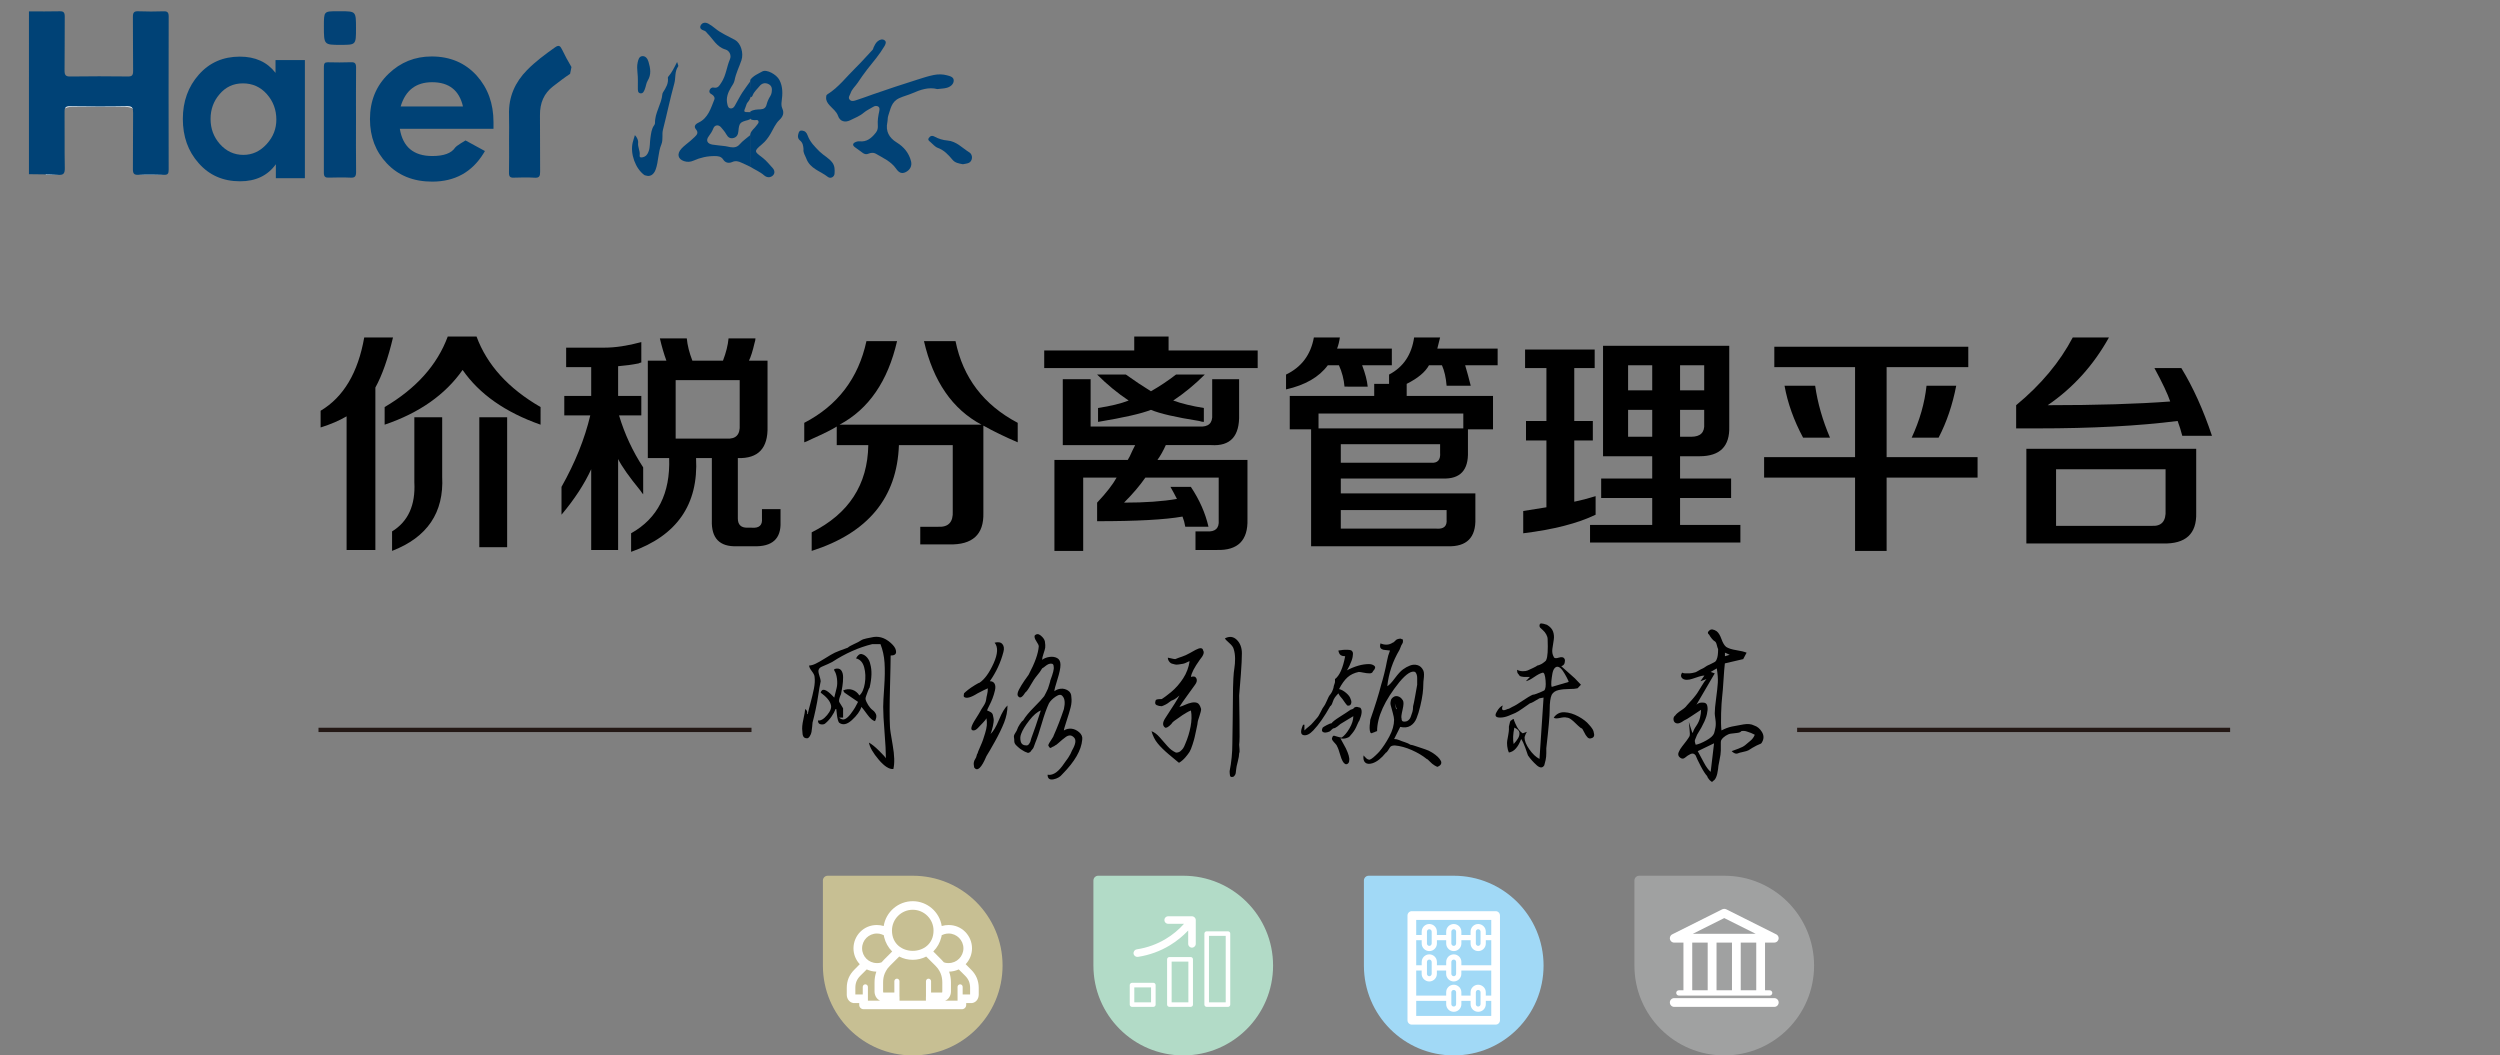 <?xml version="1.0" encoding="utf-8"?>
<!-- Generator: Adobe Illustrator 16.0.0, SVG Export Plug-In . SVG Version: 6.00 Build 0)  -->
<!DOCTYPE svg PUBLIC "-//W3C//DTD SVG 1.1//EN" "http://www.w3.org/Graphics/SVG/1.1/DTD/svg11.dtd">
<svg version="1.1" id="图层_1" xmlns="http://www.w3.org/2000/svg" xmlns:xlink="http://www.w3.org/1999/xlink" x="0px" y="0px"
	 width="631.34px" height="266.527px" viewBox="0 0 631.34 266.527" enable-background="new 0 0 631.34 266.527"
	 xml:space="preserve">
<rect x="0" y="0" width="631.34" height="266.527" fill="#808080" stroke="none"/>
<g>
	<g>
		<path fill="#C7BF93" d="M230.497,221.154h-21.473c-0.671,0-1.213,0.541-1.213,1.209v21.478c0,12.528,10.156,22.688,22.686,22.688
			c12.53,0,22.688-10.156,22.688-22.688C253.186,231.309,243.029,221.154,230.497,221.154z"/>
		<path fill="#FFFFFF" d="M230.502,227.582c-3.655,0-6.771,2.688-7.336,6.271c-0.535-0.17-1.138-0.254-1.739-0.254
			c-1.617,0-3.099,0.637-4.167,1.711c-1.059,1.063-1.725,2.556-1.725,4.182c0,1.543,0.604,2.961,1.59,4.003l-1.406,1.419
			c-0.604,0.607-1.092,1.313-1.407,2.064l0,0c-0.322,0.778-0.473,1.605-0.473,2.48v1.75c0,0.459,0.139,0.938,0.407,1.317
			c0.301,0.415,0.712,0.698,1.263,0.782c0.041,0,0.092,0,0.124,0h1.351v0.469c0,0.604,0.493,1.088,1.09,1.088h0.025h24.796h0.032
			c0.589,0,1.074-0.484,1.074-1.088v-0.469h1.352c0.037,0,0.087,0,0.135,0c0.54-0.084,0.973-0.367,1.264-0.782
			c0.26-0.384,0.411-0.858,0.411-1.317v-1.75c0-0.875-0.167-1.702-0.481-2.48c-0.312-0.752-0.794-1.457-1.405-2.064l-1.412-1.419
			c0.98-1.042,1.602-2.46,1.602-4.003c0-1.626-0.668-3.115-1.735-4.182c-1.061-1.074-2.55-1.711-4.157-1.711
			c-0.614,0-1.194,0.084-1.757,0.254C237.261,230.267,234.139,227.582,230.502,227.582L230.502,227.582z M227.163,252.697
			L227.163,252.697v-0.943v-0.016l-0.019-0.104v-3.834c0-0.359-0.284-0.652-0.632-0.652c-0.354,0-0.655,0.293-0.655,0.652v2.849
			h-2.793c-0.038-0.063-0.05-0.163-0.05-0.247v-2.313c0-0.816,0.136-1.575,0.428-2.273v-0.008c0.181-0.416,0.408-0.813,0.69-1.217
			l0,0l0.012-0.016l0.019-0.006l0.008-0.017l0.008-0.02c0.176-0.229,0.369-0.438,0.575-0.65l2.328-2.321
			c2.129,1.104,4.707,1.104,6.818,0l2.333,2.321c0.203,0.216,0.4,0.423,0.566,0.65l0.019,0.02v0.017l0.016,0.006l0.015,0.016l0,0
			c0.293,0.399,0.521,0.801,0.691,1.217v0.008c0.286,0.698,0.427,1.457,0.427,2.273v2.313c0,0.084-0.013,0.184-0.044,0.247h-2.792
			v-2.849c0-0.359-0.297-0.652-0.652-0.652c-0.352,0-0.636,0.293-0.636,0.652v3.834l-0.014,0.104v0.016v0.943H227.163
			L227.163,252.697z M225.255,234.993L225.255,234.993c0-2.884,2.345-5.245,5.247-5.245c2.884,0,5.249,2.361,5.249,5.245
			C235.751,241.835,225.255,241.835,225.255,234.993L225.255,234.993z M241.819,252.697L241.819,252.697h-3.14
			c0.408-0.139,0.734-0.408,0.981-0.76c0.317-0.438,0.491-0.997,0.491-1.535v-2.313c0-0.947-0.165-1.86-0.468-2.714
			c0.871-0.017,1.69-0.229,2.434-0.565l1.618,1.607c0.434,0.431,0.742,0.896,0.957,1.391c0.198,0.516,0.294,1.063,0.294,1.646v1.685
			h-1.878v-1.911c0-0.354-0.271-0.652-0.642-0.652c-0.352,0-0.649,0.3-0.649,0.652L241.819,252.697L241.819,252.697z
			 M237.805,236.174L237.805,236.174c0.202-0.104,0.411-0.184,0.63-0.253c0.351-0.112,0.734-0.177,1.132-0.177
			c1.021,0,1.958,0.43,2.629,1.097c0.674,0.681,1.102,1.604,1.102,2.647c0,1.02-0.427,1.955-1.102,2.638v-0.007
			c-0.671,0.68-1.606,1.088-2.629,1.088c-0.281,0-0.521-0.006-0.753-0.054c-0.149-0.046-0.306-0.085-0.458-0.138
			c-0.191-0.221-0.387-0.445-0.597-0.651l0,0l-2.073-2.085l0.043-0.039l0,0l0,0c0.972-0.984,1.644-2.195,1.966-3.516l0.016-0.043
			v-0.025v-0.008l0.019-0.031l0.06-0.306v-0.019v-0.021l0.009-0.029L237.805,236.174L237.805,236.174z M219.18,252.697
			L219.18,252.697v-3.469c0-0.354-0.301-0.652-0.658-0.652c-0.354,0-0.646,0.3-0.646,0.652v1.911h-1.869v-1.685
			c0-0.583,0.092-1.135,0.298-1.646l0,0l0,0c0.21-0.49,0.522-0.96,0.959-1.391l1.618-1.607c0.738,0.336,1.558,0.553,2.431,0.565
			c-0.308,0.854-0.458,1.767-0.458,2.715v2.312c0,0.538,0.167,1.098,0.477,1.535c0.244,0.352,0.585,0.621,0.979,0.76H219.18
			L219.18,252.697z M223.186,236.174L223.186,236.174l0.012,0.07v0.029l0.02,0.021v0.019l0.053,0.306l0.01,0.031v0.008l0.009,0.025
			l0.005,0.043c0.333,1.316,0.996,2.527,1.966,3.516l0,0l0.052,0.039l-2.079,2.085c-0.211,0.206-0.414,0.435-0.597,0.651
			c-0.137,0.053-0.306,0.092-0.459,0.138c-0.221,0.048-0.462,0.054-0.745,0.054c-1.02,0-1.956-0.408-2.631-1.088v0.007
			c-0.673-0.683-1.092-1.618-1.092-2.638c0-1.043,0.418-1.971,1.092-2.647c0.675-0.667,1.611-1.097,2.631-1.097
			c0.406,0,0.789,0.063,1.127,0.177C222.783,235.99,222.985,236.068,223.186,236.174L223.186,236.174z"/>
	</g>
	<g>
		<path fill="#A0A1A1" d="M435.438,221.154h-21.477c-0.673,0-1.211,0.541-1.211,1.209v21.478c0,12.528,10.155,22.688,22.688,22.688
			c12.528,0,22.685-10.156,22.685-22.688C458.119,231.309,447.967,221.154,435.438,221.154z"/>
		<path fill="#FFFFFF" d="M423.966,251.418c-0.364,0-0.662-0.305-0.662-0.674c0-0.371,0.298-0.662,0.662-0.662h1.164v-12.037h-2.328
			c-0.614,0-1.104-0.496-1.104-1.107c0-0.465,0.283-0.877,0.699-1.033l12.535-6.277c0.328-0.141,0.695-0.141,0.987,0h0.02
			l12.624,6.326c0.55,0.275,0.771,0.945,0.483,1.48c-0.188,0.391-0.58,0.604-0.982,0.604v0.01h-2.332v12.037h1.177
			c0.367,0,0.659,0.291,0.659,0.662c0,0.369-0.292,0.674-0.659,0.674L423.966,251.418L423.966,251.418z M427.349,238.045
			L427.349,238.045v12.037h3.903v-12.037H427.349L427.349,238.045z M433.488,238.045L433.488,238.045v12.037h3.9v-12.037H433.488
			L433.488,238.045z M439.6,238.045L439.6,238.045v12.037h3.914v-12.037H439.6L439.6,238.045z M443.379,235.822L443.379,235.822
			l-7.946-3.975l-7.948,3.975H443.379L443.379,235.822z M422.802,254.277L422.802,254.277c-0.614,0-1.104-0.498-1.104-1.117
			c0-0.605,0.485-1.104,1.104-1.104h25.266c0.611,0,1.11,0.491,1.11,1.104c0,0.619-0.499,1.117-1.11,1.117H422.802L422.802,254.277z
			"/>
	</g>
	<g>
		<path fill="#B2DBC7" d="M298.811,221.154h-21.478c-0.664,0-1.207,0.541-1.207,1.209v21.478c0,12.528,10.151,22.688,22.685,22.688
			c12.534,0,22.688-10.156,22.688-22.688C321.496,231.309,311.342,221.154,298.811,221.154z"/>
		<path fill="#FFFFFF" d="M285.882,248.195h0.012h5.363c0.329,0,0.58,0.252,0.58,0.57v0.016v4.93c0,0.297-0.25,0.563-0.58,0.563
			h-0.013h-5.362c-0.313,0-0.58-0.27-0.58-0.563v-0.025v-4.916C285.302,248.447,285.571,248.195,285.882,248.195L285.882,248.195z
			 M300.061,234.982L300.061,234.982c-1.357,1.438-2.914,2.701-4.632,3.746c-2.393,1.455-5.128,2.473-8.065,2.92
			c-0.532,0.066-1.006-0.285-1.096-0.799c-0.073-0.545,0.285-1.021,0.801-1.104c2.697-0.409,5.187-1.331,7.375-2.665
			c1.718-1.025,3.25-2.314,4.563-3.787h-4.015c-0.529,0-0.946-0.421-0.946-0.949c0-0.521,0.417-0.948,0.946-0.948h6.02
			c0.525,0,0.962,0.429,0.962,0.948v0.025v5.987c0,0.532-0.438,0.961-0.962,0.961c-0.533,0-0.951-0.429-0.951-0.961V234.982
			L300.061,234.982z M304.731,235.191L304.731,235.191h0.026h5.354c0.322,0,0.572,0.264,0.572,0.563v0.027v17.928
			c0,0.297-0.25,0.563-0.572,0.563h-0.018h-5.364c-0.312,0-0.576-0.27-0.576-0.563v-0.025v-17.93
			C304.155,235.455,304.421,235.191,304.731,235.191L304.731,235.191z M309.537,236.34L309.537,236.34h-4.229v16.787h4.229V236.34
			L309.537,236.34z M295.307,241.691L295.307,241.691c-0.313,0-0.575,0.256-0.575,0.568c0,3.813,0,7.615,0,11.422
			c0,0.015,0,0.015,0,0.025c0,0.297,0.264,0.563,0.575,0.563c1.792,0,3.586,0,5.376,0c0,0,0,0,0.017,0
			c0.313,0,0.565-0.27,0.565-0.563c0-3.814,0-7.62,0-11.436v-0.018c0-0.313-0.253-0.566-0.565-0.566c-1.793,0-3.586,0-5.379,0
			C295.319,241.691,295.319,241.691,295.307,241.691L295.307,241.691z M300.106,242.836L300.106,242.836c0,3.434,0,6.859,0,10.291
			c-1.403,0-2.815,0-4.227,0c0-3.432,0-6.857,0-10.291C297.288,242.836,298.7,242.836,300.106,242.836L300.106,242.836z
			 M290.681,249.35L290.681,249.35h-4.229v3.773h4.229V249.35L290.681,249.35z"/>
	</g>
	<g>
		<path fill="#A1D9F6" d="M367.119,221.154H345.64c-0.665,0-1.205,0.541-1.205,1.209v21.478c0,12.528,10.158,22.688,22.685,22.688
			c12.533,0,22.687-10.156,22.687-22.688C389.806,231.309,379.655,221.154,367.119,221.154z"/>
		<path fill="#FFFFFF" d="M356.535,230.103h0.032h21.138c0.603,0,1.093,0.484,1.093,1.109v0.02v26.413
			c0,0.626-0.49,1.108-1.093,1.108h-0.03h-21.14c-0.602,0-1.094-0.482-1.094-1.108v-0.018v-26.415
			C355.444,230.592,355.938,230.103,356.535,230.103L356.535,230.103z M360.944,233.344L360.944,233.344
			c0.539,0,1.021,0.221,1.362,0.563c0.346,0.345,0.563,0.828,0.563,1.364v0.841h2.343v-0.841c0-0.536,0.218-1.021,0.559-1.364
			c0.349-0.345,0.827-0.563,1.365-0.563c0.519,0,0.994,0.221,1.348,0.563c0.345,0.345,0.564,0.828,0.564,1.364v0.841h2.324v-0.841
			c0-0.536,0.223-1.021,0.564-1.364c0.346-0.345,0.828-0.563,1.359-0.563c0.53,0,1.01,0.221,1.354,0.563
			c0.354,0.345,0.566,0.828,0.566,1.364v0.841h1.377v-3.802h-18.953v3.802h1.385v-0.841c0-0.536,0.222-1.021,0.563-1.364
			C359.938,233.562,360.421,233.344,360.944,233.344L360.944,233.344z M376.596,237.429L376.596,237.429h-1.377v0.835
			c0,0.529-0.216,1.01-0.566,1.354c-0.345,0.354-0.82,0.566-1.354,0.566c-0.531,0-1.018-0.212-1.358-0.566
			c-0.347-0.344-0.565-0.82-0.565-1.354v-0.835h-2.324v0.835c0,0.529-0.224,1.01-0.564,1.354c-0.354,0.354-0.829,0.566-1.348,0.566
			c-0.538,0-1.021-0.212-1.364-0.566c-0.342-0.344-0.56-0.82-0.56-1.354v-0.835h-2.343v0.835c0,0.529-0.218,1.01-0.563,1.354
			c-0.344,0.354-0.823,0.566-1.362,0.566c-0.521,0-1.008-0.212-1.354-0.566c-0.344-0.344-0.563-0.82-0.563-1.354v-0.835h-1.385
			v6.335h1.385v-0.838c0-0.521,0.222-1.014,0.563-1.354c0.347-0.342,0.83-0.563,1.354-0.563c0.539,0,1.021,0.223,1.362,0.563
			c0.346,0.342,0.563,0.831,0.563,1.354v0.838h2.343v-0.838c0-0.521,0.218-1.014,0.56-1.354c0.348-0.342,0.826-0.563,1.364-0.563
			c0.519,0,0.994,0.223,1.348,0.563c0.345,0.342,0.564,0.831,0.564,1.354v0.838h7.55L376.596,237.429L376.596,237.429z
			 M357.643,245.098L357.643,245.098v6.324h7.567v-0.837c0-0.528,0.218-1.018,0.559-1.345c0.349-0.346,0.827-0.564,1.365-0.564
			c0.519,0,0.994,0.223,1.347,0.564c0.346,0.327,0.565,0.813,0.565,1.345v0.837h2.324v-0.837c0-0.528,0.223-1.018,0.564-1.345
			c0.346-0.346,0.828-0.564,1.359-0.564c0.53,0,1.01,0.223,1.354,0.564c0.354,0.327,0.566,0.813,0.566,1.345v0.837h1.377v-6.324
			h-7.55v0.836c0,0.521-0.224,1.008-0.565,1.354c-0.354,0.345-0.828,0.57-1.347,0.57c-0.538,0-1.021-0.229-1.365-0.57
			c-0.341-0.346-0.561-0.831-0.561-1.354v-0.836h-2.341v0.836c0,0.521-0.219,1.008-0.563,1.354c-0.344,0.345-0.824,0.57-1.362,0.57
			c-0.521,0-1.009-0.229-1.354-0.57c-0.346-0.346-0.564-0.831-0.564-1.354v-0.836H357.643L357.643,245.098z M357.643,252.75
			L357.643,252.75v3.814h18.953v-3.814h-1.377v0.854c0,0.521-0.216,1.01-0.566,1.354c-0.345,0.344-0.82,0.559-1.354,0.559
			c-0.531,0-1.018-0.215-1.358-0.559c-0.347-0.344-0.565-0.83-0.565-1.354v-0.854h-2.324v0.854c0,0.521-0.224,1.01-0.564,1.354
			c-0.354,0.344-0.829,0.559-1.348,0.559c-0.538,0-1.021-0.215-1.364-0.559c-0.342-0.344-0.56-0.83-0.56-1.354v-0.854H357.643
			L357.643,252.75z M361.365,234.846L361.365,234.846c-0.103-0.11-0.239-0.183-0.422-0.183c-0.157,0-0.312,0.068-0.413,0.183
			c-0.119,0.104-0.175,0.25-0.175,0.426v1.474v0.021v0.021v1.479c0,0.166,0.056,0.313,0.175,0.418
			c0.104,0.123,0.256,0.187,0.413,0.187c0.185,0,0.319-0.063,0.422-0.187c0.117-0.104,0.188-0.252,0.188-0.418v-1.479v-0.021v-0.021
			v-1.474C361.555,235.096,361.483,234.953,361.365,234.846L361.365,234.846z M367.547,234.846L367.547,234.846
			c-0.104-0.11-0.262-0.183-0.413-0.183c-0.183,0-0.326,0.068-0.438,0.183c-0.108,0.104-0.181,0.25-0.181,0.426v1.474v0.021v0.021
			v1.479c0,0.166,0.068,0.313,0.181,0.418c0.108,0.123,0.256,0.187,0.438,0.187c0.151,0,0.312-0.063,0.413-0.187
			c0.104-0.104,0.175-0.252,0.175-0.418v-1.479v-0.021v-0.021v-1.474C367.722,235.096,367.651,234.953,367.547,234.846
			L367.547,234.846z M361.365,242.496L361.365,242.496c-0.103-0.1-0.239-0.17-0.422-0.17c-0.157,0-0.312,0.07-0.413,0.17
			c-0.119,0.111-0.175,0.271-0.175,0.436v1.479v0.024v0.016v1.486c0,0.151,0.056,0.316,0.175,0.413
			c0.104,0.114,0.256,0.182,0.413,0.182c0.185,0,0.319-0.063,0.422-0.182c0.117-0.097,0.188-0.262,0.188-0.413v-1.486v-0.016v-0.024
			v-1.479C361.555,242.764,361.483,242.607,361.365,242.496L361.365,242.496z M367.547,250.166L367.547,250.166
			c-0.104-0.105-0.262-0.17-0.413-0.17c-0.183,0-0.326,0.063-0.438,0.17c-0.108,0.117-0.181,0.258-0.181,0.423v1.487v0.016v0.024
			v1.485c0,0.162,0.068,0.306,0.181,0.422c0.108,0.116,0.256,0.162,0.438,0.162c0.151,0,0.312-0.046,0.413-0.162
			c0.104-0.116,0.175-0.26,0.175-0.422v-1.485v-0.024v-0.016v-1.487C367.722,250.424,367.651,250.283,367.547,250.166
			L367.547,250.166z M373.714,234.846L373.714,234.846c-0.106-0.11-0.259-0.183-0.416-0.183c-0.17,0-0.316,0.068-0.42,0.183
			c-0.111,0.104-0.176,0.25-0.176,0.426v1.474v0.021v0.021v1.479c0,0.166,0.063,0.313,0.176,0.418
			c0.104,0.123,0.25,0.187,0.42,0.187c0.157,0,0.31-0.063,0.416-0.187c0.114-0.104,0.181-0.252,0.181-0.418v-1.479v-0.021v-0.021
			v-1.474C373.895,235.096,373.828,234.953,373.714,234.846L373.714,234.846z M367.547,242.496L367.547,242.496
			c-0.104-0.1-0.262-0.17-0.413-0.17c-0.183,0-0.326,0.07-0.438,0.17c-0.108,0.111-0.181,0.271-0.181,0.436v1.479v0.024v0.016v1.486
			c0,0.151,0.068,0.316,0.181,0.413c0.108,0.114,0.256,0.182,0.438,0.182c0.151,0,0.312-0.063,0.413-0.182
			c0.104-0.097,0.175-0.262,0.175-0.413v-1.486v-0.016v-0.024v-1.479C367.722,242.764,367.651,242.607,367.547,242.496
			L367.547,242.496z M373.714,250.166L373.714,250.166c-0.106-0.105-0.259-0.17-0.416-0.17c-0.17,0-0.316,0.063-0.42,0.17
			c-0.111,0.117-0.176,0.258-0.176,0.423v1.487v0.016v0.024v1.485c0,0.162,0.063,0.306,0.176,0.422
			c0.104,0.116,0.25,0.162,0.42,0.162c0.157,0,0.31-0.046,0.416-0.162c0.114-0.116,0.181-0.26,0.181-0.422v-1.485v-0.024v-0.016
			v-1.487C373.895,250.424,373.828,250.283,373.714,250.166L373.714,250.166z"/>
	</g>
</g>
<line fill="none" stroke="#231815" stroke-width="1.091" stroke-miterlimit="10" x1="80.431" y1="184.325" x2="189.78" y2="184.325"/>
<line fill="none" stroke="#231815" stroke-width="1.091" stroke-miterlimit="10" x1="453.837" y1="184.325" x2="563.187" y2="184.325"/>
<g>
	<path d="M62.812,147.133"/>
	<path d="M131.858,146.883"/>
	<path d="M189.78,146.883"/>
</g>
<g>
	<path d="M204.332,168.065c0.456,0,1-0.148,1.63-0.45c0.627-0.299,1.373-0.721,2.229-1.262c0.858-0.54,1.399-0.87,1.63-0.991
		c0.571-0.36,1.345-0.721,2.316-1.081c0.97-0.36,1.63-0.6,1.973-0.721c0.229-0.239,0.742-0.541,1.544-0.901
		c0.801-0.36,1.373-0.659,1.718-0.901c0.343-0.236,0.828-0.419,1.458-0.538c0.627-0.117,1.228-0.238,1.802-0.359
		c1.716-0.239,3.314,0.422,4.804,1.979c0.571,0.604,0.857,1.202,0.857,1.805s-0.458,0.898-1.373,0.898
		c0,1.323-0.061,4.086-0.171,8.29c-0.115,4.207-0.115,7.451,0,9.731c0,0.479,0.228,2.014,0.687,4.596
		c0.456,2.586,0.517,4.596,0.171,6.038c-1.027,0.118-2.26-0.662-3.688-2.343c-1.434-1.685-2.26-3.123-2.488-4.325
		c0.688,0.36,1.544,1.053,2.574,2.072c1.029,1.021,1.601,1.649,1.716,1.893c0-1.561-0.115-3.754-0.343-6.578
		c-0.23-2.819-0.343-4.956-0.343-6.396c0-0.839,0.086-2.492,0.257-4.956c0.172-2.461,0.197-4.533,0.086-6.218
		c-0.115-1.684-0.458-3.244-1.029-4.688c-0.229,0-0.601,0-1.115,0c-0.514,0-0.831,0-0.942,0c-3.433,0.842-6.809,2.343-10.123,4.506
		c-0.23,0.121-0.603,0.301-1.115,0.54c-0.515,0.242-1.002,0.451-1.458,0.631c-0.458,0.184-0.745,0.451-0.858,0.813
		c-0.113,0.242-0.059,0.721,0.173,1.438c0.229,0.724,0.344,1.202,0.344,1.442c-0.23,1.081-0.431,2.225-0.602,3.424
		c-0.172,1.202-0.4,2.464-0.687,3.784c-0.287,1.324-0.544,2.405-0.772,3.244c0,0.121-0.027,0.451-0.086,0.991
		c-0.059,0.541-0.114,0.988-0.171,1.352c-0.059,0.36-0.201,0.722-0.429,1.082c-0.23,0.36-0.458,0.54-0.688,0.54
		c-0.458,0-0.771-0.149-0.942-0.45c-0.171-0.299-0.257-0.749-0.257-1.352c-0.115-0.724-0.029-1.712,0.257-2.977
		c0.284-1.262,0.429-2.132,0.429-2.61c0.456,0.239,0.627,0.659,0.515,1.262h0.172c0.112-0.603,0.344-1.532,0.688-2.794
		c0.344-1.262,0.627-2.461,0.858-3.604c0.228-1.141,0.282-2.132,0.171-2.974c0-0.36-0.23-0.839-0.688-1.441
		C204.56,168.908,204.332,168.426,204.332,168.065z M203.818,180.861v0.721V180.861z M216.171,166.263
		c0.456-0.842,0.944-1.199,1.458-1.081c0.515,0.119,0.97,0.422,1.373,0.897c0.397,0.482,0.657,1.022,0.771,1.622
		c0.456,1.563,0.399,3.546-0.171,5.947c-0.115,0.121-0.257,0.423-0.429,0.899c-0.171,0.48-0.316,0.872-0.429,1.174
		c-0.115,0.301-0.174,0.568-0.174,0.811c0.113,0.481,0.345,0.991,0.688,1.532c0.343,0.54,0.713,0.963,1.115,1.262
		c0.397,0.301,0.686,0.661,0.856,1.081c0.171,0.422,0.085,0.991-0.257,1.712c-0.574-0.118-1.229-0.688-1.973-1.712
		c-0.745-1.02-1.23-1.65-1.458-1.893c-0.343,1.081-1.146,2.19-2.402,3.334c-1.26,1.144-2.346,1.352-3.26,0.631
		c-0.23-0.36-0.402-0.991-0.515-1.896c-0.116-0.897-0.174-1.409-0.174-1.528h-0.171c-0.229,0.603-0.572,1.23-1.027,1.893
		c-0.458,0.661-0.975,1.233-1.544,1.712c-0.23,0.242-0.603,0.332-1.115,0.271c-0.517-0.063-0.772-0.392-0.772-0.991
		c0.688,0.121,1.458-0.33,2.316-1.354c0.855-1.019,1.171-1.892,0.941-2.609c-0.229-0.961-1.088-1.982-2.572-3.064
		c0.343-1.199,1.373-0.897,3.088,0.901l0.343,0.357c0.229-0.96,0.429-1.771,0.601-2.433c0.173-0.659,0.198-1.442,0.088-2.343
		c-0.116-0.901-0.345-1.592-0.688-2.073v-0.36c0.799-0.236,1.373-0.146,1.716,0.271c0.343,0.423,0.517,1.021,0.517,1.803
		s-0.061,1.531-0.173,2.252c-0.114,0.725-0.229,1.383-0.343,1.982c-0.343,0.722-0.515,1.322-0.515,1.803
		c0,0.121,0.142,0.392,0.429,0.812c0.284,0.425,0.485,0.754,0.603,0.99v2.344h-1.029c0.571,0.48,1.085,0.604,1.544,0.359
		c0.456-0.239,0.914-0.658,1.373-1.261c0.456-0.603,0.829-1.143,1.115-1.622c0.284-0.479,0.542-0.961,0.771-1.442l-3.431-2.343
		l-0.343-0.54c0.799-0.359,1.569-0.42,2.314-0.181c0.742,0.242,1.343,0.721,1.801,1.438c0.688-0.6,1.144-1.62,1.373-3.063
		c0.229-1.441,0.172-2.793-0.171-4.057C217.886,167.255,217.2,166.506,216.171,166.263z"/>
	<path d="M251.171,162.299c0.915-0.236,1.571-0.115,1.973,0.36c0.399,0.481,0.485,1.146,0.257,1.982
		c-0.686,2.645-1.831,5.105-3.431,7.39c0.571,0,0.97,0.211,1.201,0.63c0.228,0.423,0.258,0.991,0.086,1.713
		c-0.171,0.724-0.373,1.382-0.603,1.982c-0.229,0.603-0.515,1.23-0.856,1.892c-0.343,0.662-0.517,1.054-0.517,1.172
		c0.345,0.121,0.657,0.271,0.944,0.45c0.284,0.181,0.456,0.423,0.516,0.721c0.057,0.305,0.112,0.572,0.172,0.813
		c0.057,0.242,0.057,0.571,0,0.991c-0.061,0.422-0.115,0.752-0.172,0.988c-0.06,0.242-0.146,0.571-0.258,0.991
		c-0.113,0.422-0.229,0.752-0.343,0.991c0.688-0.6,1.399-1.803,2.146-3.604c0.741-1.803,1.458-3.003,2.145-3.604
		c0,1.441-0.287,2.884-0.857,4.325c-0.573,1.439-1.347,3.036-2.315,4.773c-0.973,1.743-1.689,2.977-2.146,3.694
		c-1.26,3.002-2.29,3.965-3.088,2.884c0-0.121-0.027-0.302-0.086-0.541c-0.059-0.241-0.059-0.513,0-0.811
		c0.059-0.302,0.172-0.572,0.343-0.813c0.174-0.24,0.284-0.51,0.345-0.811c0.056-0.299,0.142-0.51,0.257-0.631
		c0-0.118,0.198-0.631,0.601-1.532c0.399-0.901,0.657-1.532,0.772-1.895c0.112-0.358,0.284-0.898,0.515-1.62
		c0.229-0.724,0.37-1.382,0.43-1.982c0.057-0.6,0.026-1.199-0.087-1.802c-0.113,0.242-0.4,0.603-0.856,1.081
		c-0.458,0.479-0.888,0.933-1.287,1.352c-0.402,0.423-0.772,0.631-1.115,0.631c-0.802,0-0.746-0.777,0.171-2.343
		c0.914-1.44,1.431-2.281,1.544-2.521c0.112-0.239,0.37-0.658,0.772-1.264c0.398-0.601,0.627-1.141,0.686-1.622
		c0.059-0.479,0.144-0.93,0.258-1.352c0.112-0.42,0.173-0.93,0.173-1.532c-0.574,0.242-1.434,0.662-2.574,1.262
		c-1.716,1.081-2.86,1.386-3.433,0.901c-0.114-0.119-0.114-0.42,0-0.901c0.229-0.236,0.57-0.541,1.029-0.898
		c0.456-0.36,1.029-0.749,1.716-1.171c0.688-0.42,1.085-0.631,1.201-0.631c1.257-0.843,2.43-2.465,3.519-4.866
		C252,165.123,252.086,163.38,251.171,162.299z M264.554,195.639c0.571,0.115,1.171,0,1.801-0.36c0.627-0.36,1.257-0.963,1.89-1.802
		c0.627-0.846,1.142-1.563,1.543-2.163c0.397-0.603,0.714-1.199,0.943-1.802c0.913-1.563,1.085-2.645,0.515-3.244
		c-0.343-0.36-0.688-0.541-1.028-0.541s-0.688,0.121-1.028,0.357c-0.344,0.242-0.66,0.481-0.941,0.724
		c-0.287,0.239-0.631,0.541-1.03,0.898c-0.402,0.36-0.659,0.541-0.772,0.541c-0.113,0.121-0.257,0.211-0.429,0.271
		c-0.172,0.062-0.343,0.148-0.515,0.27s-0.316,0.121-0.431,0c-0.113-0.118-0.229-0.298-0.343-0.54c0-0.118,0.086-0.33,0.257-0.631
		c0.173-0.299,0.399-0.659,0.688-1.081c0.284-0.42,0.429-0.688,0.429-0.812c0.915-2.042,1.772-4.267,2.574-6.668
		c0.343-1.563,0.229-2.645-0.343-3.244c-0.345-0.479-0.917-0.45-1.716,0.09c-0.803,0.541-1.373,1.112-1.717,1.712
		c-0.572,1.203-1.174,2.884-1.802,5.047c-0.63,2.162-1.174,3.784-1.63,4.866c-0.23,0.603-0.373,0.991-0.429,1.171
		c-0.061,0.181-0.172,0.36-0.345,0.541c-0.171,0.18-0.285,0.332-0.343,0.45c-0.059,0.121-0.201,0.242-0.429,0.358
		c-0.23,0.12-0.402,0.12-0.515,0c-0.458-0.116-1.03-0.42-1.718-0.899c-0.458-0.36-0.831-0.689-1.113-0.991
		c-0.287-0.298-0.431-0.63-0.431-0.991c0-0.357-0.027-0.688-0.085-0.989c-0.059-0.3,0.058-0.657,0.345-1.08
		c0.282-0.422,0.455-0.749,0.515-0.991c0.056-0.239,0.257-0.631,0.6-1.171c0.345-0.541,0.627-0.87,0.858-0.991
		c0.571-0.961,1.485-2.073,2.745-3.335c1.257-1.261,2.115-2.19,2.574-2.793c0.111-0.239,0.282-0.568,0.515-0.991
		c0.228-0.42,0.37-0.721,0.429-0.901c0.058-0.18,0.171-0.539,0.343-1.079c0.174-0.541,0.259-0.869,0.259-0.99
		c0.687-1.805,0.971-2.942,0.856-3.424c0-0.479-0.145-0.749-0.429-0.813c-0.287-0.059-0.574-0.028-0.858,0.09
		c-0.287,0.121-0.572,0.302-0.856,0.541c-0.287,0.242-0.544,0.423-0.772,0.541c-0.343,0.604-0.771,1.202-1.287,1.802
		c-0.515,0.604-1.059,1.414-1.63,2.437c-0.573,1.021-1.027,1.651-1.373,1.892c-0.801,1.324-1.431,1.563-1.887,0.724
		c-0.115-0.36,0-0.87,0.343-1.531c0.343-0.659,0.799-1.411,1.373-2.253c0.571-0.839,0.914-1.32,1.029-1.441
		c1.601-3.002,2.458-5.407,2.574-7.209c0-0.238-0.201-0.659-0.603-1.262c-0.4-0.602-0.544-1.081-0.429-1.441
		c0.456-0.479,0.97-0.479,1.544,0c0.571,0.481,0.914,0.963,1.029,1.441c0.111,0.721,0.142,1.262,0.086,1.622
		c-0.061,0.357-0.201,0.873-0.431,1.531c-0.229,0.659-0.343,1.172-0.343,1.529c0.456-0.357,1.058-0.6,1.801-0.721
		c0.743-0.118,1.399-0.028,1.975,0.271c0.57,0.302,0.856,0.871,0.856,1.713s-0.257,2.069-0.771,3.691
		c-0.517,1.622-0.772,2.613-0.772,2.977c0.456-0.36,1-0.568,1.63-0.632c0.628-0.061,1.229,0.092,1.802,0.449
		c0.57,0.36,0.856,0.9,0.856,1.622c0.113,0.842,0.057,1.712-0.171,2.612c-0.229,0.9-0.573,2.045-1.029,3.425
		c-0.458,1.383-0.687,2.193-0.687,2.435c0.57-0.359,1.201-0.512,1.887-0.449c0.688,0.062,1.344,0.357,1.974,0.898
		c0.627,0.54,0.887,1.171,0.771,1.895c-0.229,2.645-1.887,5.522-4.976,8.648c-0.574,0.724-1.348,1.173-2.316,1.354
		C265.039,196.991,264.554,196.599,264.554,195.639z M262.838,179.42c-0.917,0.36-1.887,1.202-2.917,2.523
		c-1.03,1.323-1.716,2.464-2.061,3.424c-0.229,0.604-0.257,1.233-0.085,1.893c0.173,0.661,0.657,0.991,1.458,0.991
		c0.113,0,0.229-0.025,0.345-0.091c0.111-0.059,0.228-0.18,0.343-0.36c0.112-0.18,0.198-0.326,0.257-0.447
		c0.056-0.118,0.142-0.42,0.257-0.901C261.122,184.646,261.921,182.302,262.838,179.42z"/>
	<path d="M294.922,166.083c0.11,0,0.397,0.063,0.855,0.184c0.456,0.119,0.799,0.181,1.028,0.181c0.571-0.24,1.144-0.451,1.717-0.631
		c0.57-0.184,1.229-0.479,1.973-0.901c0.743-0.42,1.229-0.688,1.459-0.812c1.144-0.603,1.771-0.54,1.889,0.181
		c0.345,0.481,0.058,1.262-0.856,2.343c-1.373,1.924-2.118,3.365-2.229,4.325c0.688-0.239,1.143-0.118,1.372,0.36
		s0.111,1.021-0.345,1.622c-0.343,0.479-0.974,1.352-1.887,2.61c-0.917,1.265-1.604,2.253-2.061,2.977
		c0.456-0.118,0.942-0.298,1.459-0.54c0.516-0.24,1.056-0.42,1.63-0.541c0.568-0.118,1.057-0.09,1.458,0.09
		c0.397,0.181,0.713,0.693,0.941,1.532c0,0.357-0.146,0.963-0.429,1.802c-0.287,0.842-0.43,1.324-0.43,1.442
		c0,0.239-0.114,0.871-0.344,1.892s-0.372,1.685-0.431,1.982c-0.06,0.302-0.229,0.898-0.516,1.803
		c-0.287,0.898-0.544,1.532-0.771,1.893c-0.229,0.36-0.572,0.813-1.028,1.354c-0.458,0.54-0.975,0.988-1.544,1.352h-0.171
		c-0.46-0.357-1.287-1.054-2.488-2.072c-1.201-1.02-2.146-1.949-2.831-2.794c-0.688-0.839-1.2-1.858-1.544-3.063
		c0.688,0.242,1.373,0.752,2.06,1.531c0.688,0.78,1.344,1.529,1.976,2.253c0.627,0.721,1.343,1.262,2.146,1.622
		c0.455,0,0.827-0.118,1.114-0.36c0.284-0.239,0.516-0.479,0.688-0.721c0.171-0.239,0.369-0.659,0.602-1.265
		c0.569-1.317,1-2.729,1.287-4.232c0.282-1.501,0.313-2.854,0.086-4.058c-0.345,0.121-0.718,0.304-1.115,0.541
		c-0.401,0.242-0.744,0.45-1.028,0.631c-0.287,0.183-0.63,0.425-1.027,0.724c-0.402,0.301-0.745,0.54-1.029,0.721
		c-0.286,0.18-0.545,0.45-0.771,0.813c-0.688,0.721-1.199,1.021-1.544,0.898c-0.688-0.479-0.688-1.262,0-2.343
		c2.061-3.123,3.262-5.046,3.604-5.768c-0.114,0.118-0.372,0.333-0.771,0.631c-0.4,0.302-0.716,0.479-0.942,0.541
		c-0.229,0.062-0.486,0.211-0.771,0.447c-0.287,0.242-0.602,0.451-0.943,0.634c-0.344,0.181-0.687,0.333-1.028,0.448
		c-0.458,0-0.888-0.091-1.285-0.271c-0.402-0.181-0.488-0.569-0.259-1.172c0-0.118,0.11-0.208,0.345-0.271
		c0.228-0.059,0.627-0.09,1.199-0.09c0.57-0.357,1.373-0.96,2.4-1.802c1.144-0.961,2.146-2.103,3.004-3.425
		c0.856-1.32,1.398-2.765,1.631-4.325c-0.114,0-0.346,0.09-0.688,0.271c-0.344,0.184-0.659,0.305-0.942,0.36
		c-0.286,0.063-0.659,0.121-1.114,0.181c-0.459,0.063-0.771,0.063-0.943,0c-0.171-0.06-0.4-0.115-0.687-0.181
		c-0.287-0.059-0.546-0.239-0.771-0.541C295.032,166.776,294.922,166.444,294.922,166.083z M309.331,161.217
		c1.145-0.6,2.146-0.479,3.005,0.36c0.855,0.842,1.285,1.982,1.285,3.424c0,1.202-0.086,2.977-0.258,5.316s-0.314,4.117-0.43,5.313
		c0,0.604,0.026,2.679,0.086,6.221c0.057,3.546,0.026,5.615-0.086,6.218c0,0.242,0.026,0.603,0.086,1.081
		c0.057,0.479,0.026,0.843-0.086,1.082c0,0.479-0.114,1.171-0.344,2.07c-0.229,0.9-0.345,1.41-0.345,1.531
		c0,0.118-0.027,0.329-0.086,0.631c-0.06,0.301-0.086,0.54-0.086,0.724c0,0.18-0.085,0.389-0.257,0.631
		c-0.172,0.239-0.314,0.358-0.43,0.358c-0.459,0.117-0.716,0-0.771-0.358c-0.06-0.36-0.086-0.722-0.086-1.082
		c0.456-2.283,0.688-4.623,0.688-7.028c0-0.357,0.024-2.312,0.086-5.854c0.057-3.542,0.086-6.276,0.086-8.2
		c0-0.479,0.026-1.261,0.086-2.343c0.057-1.081,0.143-1.951,0.258-2.613c0.111-0.658,0.172-1.441,0.172-2.343
		c0-0.9-0.113-1.712-0.345-2.436c-0.114-0.479-0.486-0.989-1.114-1.529C309.819,161.848,309.447,161.46,309.331,161.217z"/>
	<path d="M337.986,164.281c0.111,0,0.343-0.028,0.688-0.09c0.343-0.063,0.627-0.091,0.855-0.091s0.484,0,0.771,0
		c0.284,0,0.541,0.028,0.771,0.091c0.229,0.062,0.398,0.211,0.517,0.45c0.11,0.239,0.11,0.66,0,1.262
		c-0.115,0.603-0.373,1.323-0.771,2.162c-0.402,0.843-0.659,1.262-0.771,1.262c2.061-1.081,3.944-1.622,5.66-1.622
		c0.571,0,1.029,0.152,1.373,0.451c0.345,0.301,0.229,0.752-0.344,1.352c-0.115,0.36-0.401,0.541-0.855,0.541
		c-0.459,0-0.976-0.06-1.544-0.181c-0.574-0.118-0.976-0.181-1.201-0.181c-1.146,0.242-2.089,0.69-2.831,1.353
		c-0.745,0.661-1.458,1.652-2.146,2.977c0.57,0.119,1.171,0.447,1.804,0.988c0.627,0.54,0.999,1.056,1.113,1.531
		c0.229,0.481,0.257,0.901,0.085,1.262c-0.171,0.36-0.485,0.481-0.941,0.36c-0.229-0.239-0.63-0.78-1.201-1.622
		c-0.458-0.479-0.802-0.96-1.028-1.438c-0.343,0.357-0.63,0.689-0.855,0.988c-0.229,0.304-0.432,0.724-0.603,1.265
		c-0.172,0.54-0.373,0.873-0.602,0.988c-1.487,2.646-2.917,4.688-4.289,6.127c-0.917,0.966-1.745,1.354-2.487,1.175
		c-0.745-0.184-0.771-1.054-0.086-2.613h0.344v1.438c0.345-0.357,0.714-0.688,1.115-0.988c0.398-0.301,0.771-0.659,1.114-1.081
		c0.344-0.42,0.656-0.78,0.941-1.081c0.284-0.299,0.603-0.813,0.943-1.532c0.344-0.721,0.602-1.172,0.771-1.352
		c0.171-0.184,0.429-0.659,0.771-1.441c0.344-0.78,0.542-1.2,0.603-1.262c0.057-0.063,0.172-0.209,0.344-0.451
		c0.171-0.239,0.284-0.419,0.343-0.54c0.058-0.118,0.144-0.33,0.259-0.631c0.111-0.299,0.171-0.51,0.171-0.631
		c0-0.118,0.059-0.329,0.172-0.634c0.112-0.299,0.174-0.51,0.174-0.631c0-0.115,0-0.357,0-0.721c1.143-0.839,2-2.763,2.571-5.768
		c-0.458,0-0.831-0.093-1.113-0.271C338.299,165.272,338.098,164.883,337.986,164.281z M341.76,180.861l-3.26,1.979
		c-0.115,0.121-0.372,0.333-0.771,0.634c-0.401,0.302-0.716,0.448-0.943,0.448c-0.113,0-0.286,0.121-0.516,0.36
		c-0.229,0.242-0.401,0.391-0.515,0.45c-0.115,0.062-0.287,0.121-0.517,0.181c-0.229,0.063-0.4,0.09-0.516,0.09
		c-0.343,0-0.603-0.09-0.771-0.271c-0.171-0.181-0.146-0.51,0.086-0.991c0.113-0.118,0.456-0.329,1.029-0.631
		c0.57-0.299,0.971-0.45,1.2-0.45c0.229-0.359,0.914-0.898,2.06-1.622c1.145-0.721,2.062-1.32,2.746-1.803
		c0.455-0.118,0.713-0.239,0.771-0.36c0.058-0.117,0.172-0.208,0.343-0.271c0.172-0.062,0.313-0.09,0.431-0.09
		c0.111,0,0.257,0.028,0.431,0.09c0.172,0.063,0.313,0.091,0.429,0.091c0.571,0.48,0.516,1.563-0.172,3.244
		c-0.115,0.121-0.286,0.45-0.517,0.991c-0.229,0.54-0.43,0.963-0.602,1.261c-0.171,0.302-0.4,0.631-0.688,0.991
		c-0.286,0.358-0.516,0.631-0.688,0.812s-0.487,0.332-0.942,0.45c-0.459,0.121-0.917,0.121-1.373,0l1.373,2.521
		c0.688,1.44,0.972,2.463,0.856,3.063c0,0.36-0.114,0.631-0.343,0.813c-0.229,0.181-0.459,0.207-0.688,0.091
		c-0.458-0.242-0.855-0.963-1.201-2.163c-0.343-1.199-0.63-1.982-0.855-2.344c0-0.117-0.146-0.328-0.431-0.633
		c-0.285-0.298-0.516-0.565-0.688-0.811c-0.172-0.239-0.2-0.479-0.086-0.721c0.112-0.36,0.284-0.513,0.516-0.451
		c0.229,0.063,0.541,0.149,0.942,0.271c0.397,0.121,0.713,0.184,0.944,0.184c0.686-0.479,1.343-1.265,1.973-2.346
		S341.76,181.824,341.76,180.861z M348.621,162.479c1.144,0.479,2.173,0.422,3.09-0.184c0.111,0,0.282-0.115,0.515-0.357
		c0.229-0.239,0.399-0.392,0.516-0.45c0.113-0.062,0.313-0.119,0.603-0.181c0.284-0.063,0.483-0.028,0.602,0.09
		c0.229,0,0.344,0.091,0.344,0.271c0,0.184,0,0.332,0,0.45c0,0.121-0.06,0.271-0.172,0.451c-0.113,0.18-0.199,0.332-0.258,0.45
		c-0.06,0.121-0.115,0.271-0.171,0.449c-0.061,0.182-0.146,0.393-0.259,0.632c-1.716,2.884-2.744,5.945-3.088,9.188
		c0.455-0.238,1.085-0.897,1.888-1.979c0.799-1.081,1.484-1.83,2.06-2.253c0.57-0.421,1.173-0.749,1.803-0.991
		c0.628-0.239,1.258-0.271,1.889-0.09c0.627,0.181,1.114,0.631,1.458,1.352c0.112,0.242,0.172,0.572,0.172,0.991
		c0,0.423-0.029,0.843-0.086,1.262c-0.06,0.423-0.086,0.813-0.086,1.172c0,0.724-0.06,1.531-0.172,2.436
		c-0.115,0.898-0.315,1.954-0.603,3.151c-0.285,1.202-0.601,2.228-0.942,3.063c-0.343,0.842-0.856,1.473-1.544,1.893
		c-0.688,0.422-1.544,0.515-2.572,0.271l-1.544,3.063c0.454,0,0.884,0.093,1.285,0.271c0.397,0.18,0.886,0.358,1.459,0.54
		c0.569,0.181,1.028,0.392,1.372,0.631c0.229,0,0.771,0.152,1.631,0.451c0.855,0.301,1.57,0.54,2.145,0.721
		c0.571,0.18,1.145,0.45,1.718,0.813c1.144,0.721,1.888,1.439,2.229,2.16c0.229,0.603-0.06,1.081-0.856,1.441
		c-0.114,0-0.372-0.121-0.771-0.36c-0.402-0.239-0.803-0.568-1.201-0.988c-0.401-0.426-0.659-0.634-0.771-0.634
		c-1.028-0.839-2.29-1.591-3.774-2.253c-1.487-0.655-2.916-1.05-4.289-1.171c-0.229,0-0.458,0.03-0.687,0.09
		c-0.23,0.063-0.401,0.184-0.518,0.36c-0.113,0.181-0.286,0.45-0.515,0.813c-0.23,0.357-0.401,0.538-0.516,0.538
		c-1.146,1.441-2.289,2.345-3.433,2.702c-0.803,0.239-1.4,0.184-1.803-0.18c-0.401-0.36-0.544-0.963-0.429-1.803
		c0.11,0.121,0.313,0.333,0.601,0.631c0.283,0.299,0.603,0.451,0.943,0.451c0.455-0.121,1.257-0.78,2.399-1.982
		c0.915-1.082,1.771-2.371,2.574-3.875c0.799-1.501,1.2-2.912,1.2-4.232c0-0.36-0.114-0.96-0.344-1.805
		c-0.229-0.84-0.401-1.471-0.517-1.893c-0.113-0.42-0.06-0.93,0.172-1.532c0.456-0.6,0.973-0.839,1.545-0.721
		c0.57,0.121,1.028,0.479,1.372,1.081c0.229,0.357,0.198,1.144-0.086,2.343c-0.286,1.203-0.373,1.924-0.258,2.163
		c0,0.479,0.145,0.752,0.429,0.811c0.284,0.063,0.603,0.031,0.944-0.09c0.455-0.239,0.771-0.6,0.942-1.081
		c0.172-0.479,0.313-0.898,0.43-1.262c0.111-0.36,0.172-0.839,0.172-1.441c0.111-0.357,0.283-1.197,0.517-2.521
		c0.229-1.32,0.397-2.281,0.515-2.884c0-0.479,0-1.053,0-1.712s-0.172-1.174-0.515-1.532c-0.917-0.36-2.229,0.479-3.946,2.521
		c-3.773,4.688-5.662,8.831-5.662,12.438c-0.114,0-0.285,0.062-0.515,0.18c-0.229,0.121-0.401,0.181-0.517,0.181
		c-0.344,0.242-0.573,0.214-0.688-0.09c-0.115-0.299-0.171-0.658-0.171-1.082c0-0.419,0.024-0.811,0.086-1.171
		c0.057-0.357,0.085-0.659,0.085-0.898c1.258-3.604,2.172-6.55,2.745-8.831c0.229-0.724,0.483-1.65,0.771-2.793
		c0.283-1.144,0.515-2.191,0.688-3.154c0.172-0.96,0.429-1.861,0.771-2.703c-0.916-0.118-1.432-0.181-1.545-0.181
		c-0.114,0-0.285-0.062-0.515-0.183c-0.229-0.115-0.372-0.299-0.431-0.541C348.479,163.14,348.508,162.84,348.621,162.479z
		 M352.226,177.617l0.345,1.442h0.171L352.226,177.617z"/>
	<path d="M383.11,169.147c0.456,0.242,0.942,0.357,1.458,0.357c0.515,0,0.914-0.06,1.2-0.181c0.284-0.118,0.743-0.329,1.373-0.631
		c0.627-0.298,1-0.51,1.115-0.631c0.11,0,0.313-0.062,0.602-0.183c0.282-0.115,0.515-0.236,0.688-0.357
		c0.172-0.118,0.368-0.271,0.601-0.451c0.229-0.18,0.345-0.329,0.345-0.45c0.343-0.721,0.455-2.461,0.343-5.227
		c0-0.36-0.113-0.749-0.343-1.171c-0.229-0.421-0.517-0.78-0.856-1.082c-0.345-0.3-0.573-0.512-0.688-0.632
		c-0.115-0.117-0.171-0.3-0.171-0.539s0.111-0.422,0.343-0.541c0.344,0,0.856,0.119,1.544,0.357
		c0.801,0.481,1.313,1.055,1.544,1.713c0.229,0.661,0.284,1.354,0.173,2.072c-0.114,0.721-0.229,1.473-0.344,2.253
		c-0.113,0.782,0,1.474,0.344,2.072c0.111,0.358,0.543,0.422,1.286,0.18c0.742-0.239,1.229-0.118,1.458,0.361
		c0.112,0.242,0.112,0.569,0,0.991c-0.113,0.422-0.4,0.689-0.855,0.811l3.432,3.063l1.545,1.62c-0.459,0.48-0.745,0.782-0.856,0.9
		c-0.458,0.121-1.175,0.182-2.146,0.182c-0.973,0-1.858,0.092-2.659,0.271c-0.802,0.181-1.372,0.572-1.716,1.172
		c-0.343,0.721-0.515,1.982-0.515,3.784c0,1.563-0.287,4.808-0.857,9.73c0,0.241,0,0.661,0,1.264s-0.061,1.171-0.172,1.712
		c-0.115,0.541-0.229,0.991-0.344,1.352c-0.458,0.724-1.114,0.689-1.974-0.09c-0.856-0.783-1.573-1.594-2.146-2.434
		c-0.115-0.36-0.344-1.021-0.688-1.982c-0.345-0.96-0.688-1.681-1.028-2.162c-0.344,0.963-0.772,1.743-1.287,2.344
		c-0.516,0.604-1.115,0.965-1.802,1.08c-0.229-0.479-0.373-1.02-0.432-1.621c-0.059-0.601-0.059-1.051,0-1.353
		c0.059-0.298,0.146-0.78,0.26-1.44c0.11-0.657,0.172-1.107,0.172-1.353c0-0.239,0-0.42,0-0.541c0-0.118,0-0.208,0-0.271
		c0-0.06,0.024-0.181,0.086-0.358c0.057-0.18,0.086-0.299,0.086-0.36c0-0.06,0.026-0.181,0.086-0.357
		c0.057-0.184,0.111-0.302,0.172-0.36c0.058-0.06,0.143-0.118,0.257-0.181c0.113-0.062,0.199-0.118,0.258-0.183
		c0.059-0.06,0.145-0.091,0.259-0.091c0,0.121,0.144,0.513,0.431,1.172c0.283,0.662,0.569,1.172,0.855,1.532
		c0.283,0.36,0.603,0.661,0.942,0.9c0.112,0,0.313-0.062,0.603-0.183c0.282-0.117,0.483-0.181,0.602-0.181
		c-0.115,0-0.258,0.212-0.43,0.631c-0.172,0.423-0.258,0.693-0.258,0.813c0,0.842,0.398,1.832,1.199,2.974
		c0.801,1.143,1.657,1.954,2.574,2.433l1.028-15.499l-1.028,0.184c-0.229,0.121-0.488,0.27-0.771,0.448
		c-0.287,0.183-0.603,0.359-0.942,0.541c-0.345,0.182-0.574,0.271-0.688,0.271c-0.343,0.242-0.94,0.662-1.802,1.262
		c-0.855,0.604-1.485,0.991-1.887,1.172c-0.402,0.183-0.975,0.425-1.717,0.724c-0.744,0.302-1.459,0.449-2.146,0.449
		c-1.146,0-1.433-0.479-0.856-1.44c0.456-0.839,0.972-1.38,1.544-1.622c-0.458,1.202-0.061,1.504,1.201,0.901
		c0.229,0,0.628-0.184,1.199-0.541c0.571-0.239,1.431-0.749,2.573-1.531c1.145-0.78,2-1.29,2.574-1.532
		c0.228,0,0.569-0.09,1.028-0.271c0.456-0.183,0.826-0.329,1.113-0.45c0.284-0.118,0.541-0.239,0.771-0.36
		c0.345-0.357,0.456-1.2,0.345-2.521c-0.115-1.32-0.345-1.982-0.688-1.982c-0.573,0.121-1.287,0.481-2.146,1.081
		c-0.855,0.604-1.573,0.963-2.146,1.082l1.027-1.082c-0.113,0-0.373,0-0.771,0c-0.4,0-0.658,0-0.771,0
		c-0.113,0-0.314-0.028-0.602-0.09c-0.286-0.063-0.459-0.149-0.516-0.271c-0.061-0.115-0.173-0.271-0.345-0.447
		C383.196,169.958,383.11,169.629,383.11,169.147z M382.423,183.745c-0.345,1.687-0.401,3.063-0.172,4.146
		c0.454-0.479,0.827-0.961,1.113-1.442c0.284-0.479,0.398-0.96,0.346-1.441C383.651,184.528,383.222,184.105,382.423,183.745z
		 M391.86,173.472l4.289-1.265c0-0.118-0.172-0.51-0.516-1.171c-0.345-0.659-0.688-1.229-1.028-1.713
		c-0.344-0.479-0.688-0.779-1.029-0.9c-0.343-0.116-0.659-0.025-0.941,0.271c-0.287,0.302-0.488,0.783-0.603,1.442
		c-0.115,0.658-0.201,1.292-0.258,1.893C391.715,172.633,391.742,173.112,391.86,173.472z M392.372,181.221
		c0.688-0.962,1.603-1.41,2.745-1.354c1.145,0.063,2.315,0.423,3.52,1.082c1.201,0.661,2.085,1.353,2.659,2.072
		c0.343,0.357,0.627,0.721,0.855,1.081c0.229,0.357,0.37,0.812,0.43,1.352c0.058,0.541-0.199,0.873-0.771,0.991
		c-0.343,0.121-0.658,0.031-0.942-0.271c-0.287-0.298-0.572-0.748-0.856-1.352c-0.286-0.6-0.486-0.9-0.603-0.9
		c-0.114,0-0.399-0.209-0.855-0.631c-0.459-0.42-0.771-0.722-0.942-0.898c-0.172-0.184-0.459-0.42-0.857-0.724
		c-0.401-0.299-0.771-0.449-1.114-0.449c-0.343-0.117-0.917-0.092-1.716,0.092C393.115,181.492,392.602,181.464,392.372,181.221z"/>
	<path d="M424.801,169.868c0.229,0.121,0.483,0.181,0.771,0.181c0.284,0,0.569,0,0.856,0c0.284,0,0.602-0.025,0.941-0.091
		c0.346-0.059,0.603-0.118,0.771-0.18c0.173-0.063,0.456-0.209,0.856-0.451c0.398-0.239,0.688-0.389,0.857-0.45
		c0.171-0.06,0.429-0.208,0.771-0.449c0.344-0.238,0.601-0.39,0.771-0.449c0.173-0.062,0.43-0.183,0.772-0.36
		c0.343-0.18,0.627-0.329,0.855-0.45c0.229-0.118,0.398-0.357,0.516-0.721c0.229-0.479,0.344-1.321,0.344-2.523
		c-0.115-0.236-0.229-0.6-0.344-1.081c-0.114-0.479-0.286-0.777-0.516-0.898c-0.229-0.118-0.487-0.36-0.771-0.721
		c-0.286-0.36-0.487-0.659-0.602-0.901c-0.459-0.36-0.459-0.721,0-1.081c0.229-0.239,0.517-0.33,0.856-0.271
		c0.343,0.063,0.688,0.213,1.028,0.449c0.456,0.36,0.856,1.022,1.2,1.982c0.344,0.963,0.742,1.622,1.201,1.979
		c0.569,0.36,1.429,0.634,2.572,0.813s2,0.392,2.573,0.631l-0.857,1.622l-4.633,1.081c-0.114,0.963-0.229,2.374-0.343,4.235
		c-0.115,1.861-0.23,3.271-0.344,4.232c-0.114,0.963-0.2,2.343-0.259,4.146c-0.06,1.803-0.028,3.244,0.086,4.322
		c0.914-0.479,1.803-0.811,2.658-0.988c0.858-0.183,1.828-0.36,2.917-0.54c1.086-0.184,1.975-0.091,2.659,0.27
		c0.799,0.242,1.458,0.783,1.974,1.622c0.517,0.843,0.542,1.688,0.086,2.523c-0.114,0.239-0.229,0.392-0.344,0.447
		c-0.114,0.063-0.459,0.215-1.027,0.451c-0.918,0.481-1.487,0.813-1.717,0.991c-0.229,0.18-0.545,0.332-0.942,0.45
		c-0.401,0.121-0.771,0.211-1.114,0.271c-0.345,0.063-0.66,0.152-0.943,0.271c-0.286,0.121-0.572,0.121-0.855,0
		c-0.287-0.118-0.545-0.299-0.772-0.541c0.345-0.118,0.914-0.329,1.717-0.631c0.8-0.298,1.373-0.603,1.717-0.901
		c0.344-0.298,0.771-0.658,1.286-1.081c0.517-0.419,0.887-0.929,1.115-1.531c-0.46-0.237-0.771-0.389-0.943-0.448
		c-0.172-0.062-0.516-0.183-1.028-0.36c-0.517-0.18-1.002-0.208-1.458-0.09c-0.115,0.242-0.488,0.392-1.115,0.45
		c-0.63,0.063-1.145,0.121-1.544,0.181c-0.401,0.062-0.831,0.242-1.286,0.54c-0.459,0.302-0.803,0.631-1.029,0.991
		c-0.113,0.121-0.172,0.333-0.172,0.631c0,0.302,0,0.662,0,1.082c0,0.422,0,0.751,0,0.991c0,0.603-0.113,1.438-0.344,2.521
		c-0.229,1.081-0.344,1.803-0.344,2.163c-0.229,1.802-0.688,2.821-1.372,3.063c0,0.236-0.114,0.271-0.343,0.09
		c-0.229-0.183-0.373-0.304-0.432-0.36c-0.06-0.062-0.171-0.211-0.344-0.45c-0.172-0.242-0.258-0.423-0.258-0.541
		c-0.458-0.479-1.002-1.32-1.63-2.521c-0.63-1.203-1.061-2.104-1.286-2.704c-0.344-0.479-0.771-0.603-1.287-0.36
		c-0.515,0.242-0.973,0.541-1.372,0.901c-0.4,0.357-0.83,0.357-1.286,0c-0.459-0.36-0.573-0.813-0.344-1.354s0.516-1.02,0.857-1.438
		s0.713-0.901,1.113-1.442c0.398-0.54,0.656-0.929,0.771-1.171c0.112-0.239,0.112-0.84,0-1.803c-0.115-0.96-0.172-1.563-0.172-1.802
		l0.855,2.7h0.172c0.111-0.479,0.398-1.051,0.856-1.712c0.456-0.656,0.771-1.352,0.944-2.07c0.171-0.724,0.257-1.383,0.257-1.982
		c-0.573,0.36-1.347,0.873-2.315,1.532c-0.974,0.662-1.631,1.053-1.974,1.172c-0.802,0.603-1.433,0.842-1.889,0.721
		c-0.458-0.118-0.716-0.42-0.771-0.898c-0.06-0.479,0.086-0.842,0.43-1.081c0.229-0.36,0.714-0.78,1.458-1.265
		c0.742-0.479,1.229-0.898,1.459-1.262c0.455-0.479,0.942-1.02,1.458-1.622c0.517-0.6,0.914-1.106,1.2-1.531
		c0.284-0.42,0.657-1.02,1.115-1.803c0.456-0.78,0.856-1.352,1.201-1.712l-1.544,0.541l1.027-1.442
		c-0.345,0-0.803,0.093-1.373,0.271c-0.571,0.181-1.113,0.36-1.63,0.541c-0.516,0.18-1.004,0.27-1.458,0.27
		c-0.573,0-1.004-0.18-1.287-0.54C424.428,170.769,424.456,170.349,424.801,169.868z M432.007,169.687l1.027,0.358l-4.633,7.933
		c0.112-0.119,0.283-0.24,0.518-0.361c0.229-0.118,0.453-0.18,0.687-0.18c0.229,0,0.398,0,0.515,0c0.571,0,0.914,0.271,1.029,0.811
		c0.112,0.541,0.112,1.056,0,1.532c-0.115,1.323-0.974,3.244-2.573,5.768c-0.229,0.604-0.4,1.021-0.516,1.264
		c-0.114,0.239-0.059,0.662,0.173,1.262c0.688-0.118,1.569-0.479,2.658-1.081c1.086-0.6,1.742-1.2,1.974-1.803
		c0.112-0.36,0.229-0.839,0.345-1.441c0.111-0.6,0.111-1.29,0-2.072c-0.114-0.777-0.173-1.289-0.173-1.529
		c0-0.839,0.112-2.104,0.345-3.784c0.229-1.684,0.368-3.002,0.43-3.965c0.057-0.961-0.029-2.163-0.258-3.604L432.007,169.687z
		 M428.745,189.692c0.455,0.842,0.973,1.803,1.546,2.884c0.569,1.081,1.142,1.861,1.716,2.343l0.855-7.209L428.745,189.692z
		 M435.61,164.822v0.9l1.2-0.36L435.61,164.822z"/>
</g>
<g>
</g>
<g>
	<path d="M87.528,138.888v-33.75c-1.875,1.095-4.065,2.032-6.563,2.813v-4.219c5.779-3.435,9.452-9.609,11.016-18.516h7.266
		c-1.252,5.313-2.735,9.532-4.453,12.656v41.016H87.528z M136.512,107.248c-8.906-3.124-15.469-7.734-19.688-13.828
		c-4.376,6.251-10.938,10.862-19.688,13.828v-4.453c7.969-4.688,13.279-10.624,15.938-17.813h7.266
		c2.655,7.188,8.046,13.125,16.172,17.813V107.248z M99.012,139.123v-4.922c4.062-2.498,5.937-6.64,5.625-12.422v-16.406h7.031v15
		C112.137,129.436,107.918,135.684,99.012,139.123z M121.043,138.185v-32.813h7.031v32.813H121.043z"/>
	<path d="M142.972,92.717v-4.922h9.609c2.813,0,5.936-0.469,9.375-1.406v5.156c-0.158,0-0.392,0.081-0.703,0.234
		c-1.564,0.315-3.281,0.549-5.156,0.703v7.5h5.859v4.922h-5.625c1.406,4.688,3.435,9.063,6.094,13.125v6.797
		c-0.158-0.154-0.392-0.469-0.703-0.938c-2.813-3.435-4.688-6.094-5.625-7.969v22.969H149.3v-20.391
		c-1.721,3.75-4.219,7.581-7.5,11.484v-7.031c3.435-6.094,5.859-12.107,7.266-18.047h-6.563v-4.922h6.797v-7.266H142.972z
		 M163.597,115.685V91.076h4.688c-0.626-1.718-1.172-3.593-1.641-5.625h6.797c0.154,1.721,0.623,3.596,1.406,5.625h7.734
		c0.78-2.029,1.249-3.904,1.406-5.625h6.797c0,0.315-0.081,0.703-0.234,1.172c-0.469,2.032-0.938,3.516-1.406,4.453h4.688v16.641
		c0.154,5.471-2.344,8.126-7.5,7.969v15.234c0,1.563,0.78,2.344,2.344,2.344h1.172c1.875,0.154,2.732-0.623,2.578-2.344v-2.344
		h4.688v3.281c0.154,4.219-2.109,6.248-6.797,6.094h-4.219c-4.376,0.154-6.486-2.032-6.328-6.563v-15.703h-3.984
		c0.623,11.719-4.845,19.607-16.406,23.672v-4.688c6.716-3.75,9.92-10.078,9.609-18.984H163.597z M170.628,110.763h12.891
		c2.344,0.157,3.435-1.015,3.281-3.516v-11.25h-16.172V110.763z"/>
	<path d="M232.4,137.482v-4.453h4.453c2.655,0.157,3.904-1.172,3.75-3.984v-16.641h-13.594
		c-0.469,13.282-7.815,22.186-22.031,26.719v-4.688c9.375-4.688,14.14-12.03,14.297-22.031h-7.969v-4.688
		c-1.252,0.784-3.281,1.798-6.094,3.047c-0.938,0.469-1.641,0.784-2.109,0.938v-4.922c8.438-4.373,13.671-11.25,15.703-20.625h7.734
		c-2.344,10.159-7.188,17.19-14.531,21.094h35.859c-7.346-3.904-12.188-10.935-14.531-21.094h7.969
		c1.875,9.221,7.108,16.095,15.703,20.625v4.922c-3.281-1.406-6.174-2.813-8.672-4.219v22.031c0.154,5.468-2.735,8.123-8.672,7.969
		H232.4z"/>
	<path d="M263.703,92.951v-4.453h22.734v-3.516h8.672v3.516h22.5v4.453H263.703z M299.328,133.029
		c-0.157-0.938-0.392-1.794-0.703-2.578c-4.376,0.784-11.565,1.172-21.563,1.172v-4.688c2.344-2.498,3.984-4.607,4.922-6.328h-8.438
		v18.516h-7.266v-22.969h18.516c0.312-0.469,0.703-1.249,1.172-2.344c0.312-0.623,0.546-1.091,0.703-1.406H268.39V95.763h7.031
		v11.953h27.422c2.344,0.157,3.435-0.857,3.281-3.047v-8.906h6.797v8.906c0.154,5.471-2.19,8.049-7.031,7.734h-11.484
		c-0.626,1.406-1.329,2.659-2.109,3.75h22.734v15c0.154,5.311-2.424,7.889-7.734,7.734h-5.391v-4.688h2.813
		c2.187,0.154,3.201-0.784,3.047-2.813v-10.781H289.25c-1.406,2.032-3.204,4.142-5.391,6.328c5.31,0,9.763-0.312,13.359-0.938
		c-0.469-0.938-1.018-1.952-1.641-3.047h5.156c2.187,3.281,3.669,6.643,4.453,10.078H299.328z M304.015,106.545
		c-0.315,0-0.703-0.077-1.172-0.234c-5.94-0.938-10.001-1.875-12.188-2.813c-2.344,0.938-6.797,1.956-13.359,3.047v-3.516
		c3.124-0.469,5.702-1.091,7.734-1.875c-2.813-1.875-5.471-4.062-7.969-6.563h7.266c2.187,1.563,4.296,2.97,6.328,4.219
		c2.187-1.249,4.296-2.655,6.328-4.219h7.266c-2.501,2.501-5.156,4.688-7.969,6.563c2.187,0.784,4.765,1.406,7.734,1.875V106.545z"
		/>
	<path d="M339.537,97.638c-0.158-1.875-0.627-3.669-1.406-5.391h-2.813c-2.189,2.97-5.705,5.002-10.547,6.094v-3.75
		c3.904-1.875,6.248-4.999,7.031-9.375h6.563c-0.158,1.095-0.393,2.032-0.703,2.813h13.828v4.219h-7.5
		c0.779,2.032,1.248,3.831,1.406,5.391H339.537z M365.318,97.404c-0.158-2.029-0.549-3.75-1.172-5.156h-3.281
		c-0.938,1.721-2.813,3.281-5.625,4.688v3.047h21.797v8.438h-6.328v5.625c0.154,4.688-1.955,6.954-6.328,6.797H338.6v3.75h33.984
		v6.328c0.154,4.842-2.189,7.186-7.031,7.031H331.1V108.42h-5.391v-8.438h21.328v-3.047h3.75v-2.344
		c3.592-1.875,5.701-4.999,6.328-9.375h6.563l-0.703,2.813h15.234v4.219h-8.203c0.469,1.563,0.938,3.281,1.406,5.156H365.318z
		 M332.975,104.435v3.75h36.563v-3.75H332.975z M338.6,112.17v4.688h22.734c1.717,0.157,2.498-0.703,2.344-2.578v-2.109H338.6z
		 M365.318,128.81H338.6v4.688h24.141c1.875,0.154,2.732-0.623,2.578-2.344V128.81z"/>
	<path d="M385.137,92.951v-4.688h17.578v4.688h-5.156v13.359h4.688v4.922h-4.688v15.469c1.561-0.312,3.359-0.78,5.391-1.406v4.688
		c-4.533,2.19-10.627,3.75-18.281,4.688v-5.625l5.859-0.938v-16.875h-5.156v-4.922h5.156V92.951H385.137z M404.824,115.217V87.326
		h31.875v20.391c0.154,5.002-2.344,7.5-7.5,7.5h-4.922v5.625h12.891v4.922h-12.891v6.797h15.234v4.453h-37.969v-4.453h15.703v-6.797
		h-12.891v-4.922h12.891v-5.625H404.824z M411.152,92.248v6.328h6.094v-6.328H411.152z M411.152,110.295h6.094v-6.797h-6.094
		V110.295z M430.371,92.248h-6.094v6.328h6.094V92.248z M427.09,110.295c2.344,0,3.436-1.091,3.281-3.281v-3.516h-6.094v6.797
		H427.09z"/>
	<path d="M448.08,92.717V87.56h48.984v5.156h-20.625v22.734h22.969v5.156h-22.969v18.516h-7.969v-18.516h-22.969v-5.156h22.969
		V92.717H448.08z M455.346,110.529c-2.344-4.373-3.906-8.749-4.688-13.125h7.734c0.623,4.376,1.875,8.752,3.75,13.125H455.346z
		 M482.768,110.529c2.029-4.373,3.281-8.749,3.75-13.125h7.5c-0.938,4.845-2.424,9.221-4.453,13.125H482.768z"/>
	<path d="M551.104,110.06c-0.316-1.249-0.703-2.498-1.172-3.75c-9.844,1.252-21.645,1.875-35.391,1.875h-5.391v-5.859
		c6.246-5.156,11.016-10.858,14.297-17.109h9.141c-3.908,7.031-9.064,12.737-15.469,17.109c12.34,0,22.652-0.312,30.938-0.938
		c-0.627-1.875-1.957-4.688-3.984-8.438h6.797c2.965,4.845,5.543,10.547,7.734,17.109H551.104z M511.729,137.248v-23.906h42.891
		v16.172c0.152,5.311-2.66,7.889-8.438,7.734H511.729z M519.229,132.795h24.141c2.496,0.157,3.668-1.172,3.516-3.984v-10.313
		h-27.656V132.795z"/>
</g>
<g>
</g>
<g>
	<path fill="#004276" d="M76.996,44.997h-7.332v-3.521c-2.071,2.873-5.082,4.308-9.031,4.308c-4.309,0-7.802-1.533-10.481-4.598
		c-2.651-2.982-3.977-6.697-3.977-11.144c0-4.418,1.342-8.146,4.025-11.185s6.141-4.557,10.375-4.557c3.9,0,6.903,1.367,9.005,4.101
		v-3.231h7.415V44.997z M69.788,30.207c0-2.485-0.801-4.632-2.403-6.441c-1.602-1.809-3.618-2.713-6.048-2.713
		c-2.403,0-4.377,0.925-5.924,2.775c-1.492,1.74-2.237,3.811-2.237,6.214c0,2.431,0.773,4.529,2.319,6.297
		c1.629,1.851,3.618,2.775,5.965,2.775c2.292,0,4.267-0.925,5.924-2.775C68.986,34.572,69.788,32.528,69.788,30.207z"/>
</g>
<g>
	<path stroke="#231815" stroke-width="0.25" stroke-miterlimit="10" d="M313.402,67.989"/>
	<path stroke="#231815" stroke-width="0.25" stroke-miterlimit="10" d="M359.537,67.821"/>
</g>
<path fill="#FEFEFE" d="M11.679,44.12c4.456-0.106,4.041,0.5,4.066-4.536c0.018-3.297-0.039-6.594,0.024-9.889
	c0.042-2.215,0.457-2.681,2.474-2.704c4.435-0.051,8.87-0.056,13.303,0.003c2.102,0.026,2.537,0.512,2.573,2.82
	c0.063,3.93-0.001,7.862,0.028,11.793c0.017,2.278,0.193,2.454,2.295,2.49c1.036,0.015,2.072,0.01,3.109,0.001
	c2.376-0.02,2.451-0.095,2.469-2.633c0.012-1.586,0.002-3.17,0.002-4.756c0-9.765,0.001-19.528,0-29.293
	c-0.001-3.203-0.006-3.203-2.989-3.208c-0.923-0.001-1.843-0.018-2.766,0.007c-1.893,0.05-2.096,0.243-2.117,2.293
	c-0.036,3.487,0.003,6.975-0.016,10.462c-0.018,3.243-0.328,3.589-3.278,3.601c-4.146,0.015-8.293,0.034-12.438-0.01
	c-2.225-0.023-2.624-0.459-2.655-2.898c-0.049-3.675,0.006-7.354-0.024-11.031c-0.017-2.225-0.173-2.382-2.159-2.417
	c-1.382-0.024-2.765,0.009-4.147-0.014C8.685,4.186,10.217,44.154,11.679,44.12z"/>
<path fill="#004276" d="M7.312,2.875c2.591,0,5.187,0.046,7.777-0.025c0.986-0.025,1.273,0.312,1.261,1.392
	c-0.05,4.503,0.021,9.008-0.048,13.509c-0.019,1.266,0.324,1.584,1.449,1.568c4.838-0.069,9.679-0.069,14.518-0.007
	c1.053,0.014,1.364-0.265,1.347-1.458c-0.068-4.503,0.008-9.007-0.052-13.51c-0.015-1.168,0.27-1.542,1.348-1.495
	c2.128,0.091,4.264,0.073,6.395,0.008c0.941-0.029,1.296,0.22,1.292,1.351c-0.035,12.876-0.029,25.753-0.004,38.629
	c0.002,0.959-0.194,1.342-1.135,1.309c-2.187-0.072-4.381-0.092-6.566,0c-1.09,0.045-1.343-0.357-1.329-1.505
	c0.058-4.69-0.012-9.388,0.049-14.079c0.015-1.234-0.147-1.765-1.452-1.74c-4.838,0.093-9.679,0.073-14.519,0.009
	c-1.082-0.016-1.354,0.338-1.339,1.499c0.059,4.692-0.038,9.389,0.061,14.081c0.031,1.482-0.384,1.817-1.641,1.744
	c-2.466-0.146-4.941-0.122-7.412-0.167C7.312,30.281,7.312,16.579,7.312,2.875z"/>
<path fill="#004276" d="M143.97,18.647c-1.477,0.97-2.887,2.069-4.3,3.156c-2.295,1.766-3.344,4.204-3.309,7.298
	c0.054,4.753-0.015,9.505,0.038,14.259c0.012,1.128-0.216,1.581-1.328,1.517c-1.777-0.104-3.567-0.076-5.35-0.012
	c-0.891,0.032-1.206-0.261-1.185-1.275c0.057-2.725,0.02-5.451,0.019-8.174c0-2.156,0.053-4.312-0.011-6.464
	c-0.136-4.567,1.577-8.218,4.538-11.239c2.155-2.202,4.595-3.992,7.063-5.743c0.953-0.675,1.33-0.425,1.799,0.555
	c0.721,1.508,1.516,2.978,2.368,4.4"/>
<path fill="#014276" d="M89.903,30.242c0,4.373-0.035,8.747,0.022,13.119c0.016,1.153-0.272,1.555-1.348,1.504
	c-1.838-0.09-3.684-0.053-5.526-0.007c-0.821,0.021-1.271-0.147-1.267-1.222c0.028-8.937,0.021-17.876,0.008-26.814
	c-0.002-0.809,0.25-1.112,1.002-1.094c1.957,0.043,3.917,0.07,5.872-0.012c1-0.04,1.267,0.34,1.255,1.402
	C89.876,21.492,89.903,25.866,89.903,30.242z"/>
<path fill="#024276" d="M86.009,2.844c3.894,0,3.894,0,3.894,4.302c0,4.183,0,4.183-3.847,4.185c-4.26,0.002-4.26,0.002-4.262-4.71
	c0-3.776,0-3.776,3.354-3.776C85.437,2.844,85.723,2.844,86.009,2.844z"/>
<g>
	<path fill="#004276" d="M122.461,38.141c-0.108,0.19-0.22,0.377-0.332,0.561c-2.935,4.777-7.267,7.165-12.997,7.165
		c-4.723,0-8.534-1.533-11.434-4.599c-2.846-2.982-4.268-6.71-4.268-11.185c0-4.612,1.561-8.423,4.682-11.434
		c3.037-2.927,6.67-4.391,10.895-4.391c4.667,0,8.465,1.616,11.393,4.847c2.816,3.148,4.225,7.056,4.225,11.723v1.699h-23.653
		c0.745,4.584,3.479,6.876,8.202,6.876c2.9,0,4.818-0.704,5.758-2.113c0.332-0.497,2.628-1.823,2.628-1.823 M109.132,20.762
		c-4.088,0-6.739,2.044-7.954,6.131h15.741C115.979,22.807,113.384,20.762,109.132,20.762z"/>
</g>
<g>
</g>
<g>
	<path fill-rule="evenodd" clip-rule="evenodd" fill="#014276" d="M189.472,20.172c0.756-1.067,1.966-1.521,3.031-2.125
		c1.092-0.618,3.593,0.746,4.333,2.162c0.9,1.72,0.805,3.544,0.563,5.364c-0.088,0.664-0.105,1.231,0.178,1.863
		c0.488,1.091,0.162,2.002-0.749,2.857c-1.03,0.969-1.542,2.319-2.245,3.5c-0.614,1.032-1.258,1.891-2.178,2.658
		c-2.113,1.761-1.875,1.832,0.118,3.337c1.017,0.768,1.771,1.755,2.613,2.663c0.482,0.519,0.667,1.366-0.042,1.943
		c-0.672,0.547-1.498,0.428-2.094-0.091c-1.065-0.929-2.357-1.449-3.528-2.183c0-2.744,0-5.487,0-8.231
		c0.231-0.985,1.126-1.492,1.639-2.275c0.202-0.309,0.581-0.588,0.422-1c-0.184-0.479-0.65-0.246-1.005-0.273
		c-0.38-0.029-0.764-0.04-1.056-0.338c0-0.61,0-1.219,0-1.829c0.805-0.529,1.736-0.521,2.637-0.569
		c0.809-0.043,1.28-0.412,1.474-1.166c0.202-0.782,0.518-1.51,0.955-2.187c0.188-0.292,0.289-0.62,0.342-0.962
		c0.129-0.838,0.079-1.611-0.803-2.054c-0.887-0.445-1.696-0.197-2.255,0.503c-0.586,0.737-1.338,1.356-1.717,2.259
		c-0.109,0.259-0.217,0.599-0.633,0.518C189.472,23.068,189.472,21.619,189.472,20.172z"/>
	<path fill-rule="evenodd" clip-rule="evenodd" fill="#014276" d="M236.701,22.495c-2.19-0.565-4.262,0.16-6.341,1.07
		c-1.076,0.472-2.222,0.725-3.321,1.247c-1.991,0.946-2.131,2.758-2.721,4.397c-0.181,0.504-0.113,1.092-0.226,1.627
		c-0.486,2.309,0.415,3.952,2.365,5.147c1.804,1.105,3.078,2.645,3.609,4.723c0.3,1.176-0.229,2.183-1.295,2.737
		c-1.146,0.596-1.85,0.043-2.475-0.85c-1.296-1.854-3.334-2.727-5.192-3.814c-0.478-0.28-1.205-0.218-1.777,0.03
		c-0.523,0.227-1.01,0.118-1.399-0.16c-0.671-0.478-1.325-0.977-2-1.451c-0.735-0.517-0.624-1.033,0.228-1.37
		c0.274-0.108,0.599-0.175,0.887-0.142c1.894,0.216,3.063-0.848,4.144-2.194c0.477-0.594,0.542-1.254,0.491-1.882
		c-0.096-1.199,0.112-2.346,0.355-3.492c0.094-0.448,0.15-0.915-0.183-1.164c-0.399-0.298-0.916-0.244-1.381,0.051
		c-0.766,0.485-1.631,0.848-2.309,1.431c-1.032,0.889-2.267,1.338-3.445,1.928c-1.284,0.643-2.59,0.345-3.095-1.132
		c-0.368-1.072-1.356-1.779-2.107-2.616c-0.521-0.581-0.951-1.193-0.884-2.018c0.023-0.284-0.013-0.569,0.326-0.779
		c2.825-1.751,4.79-4.429,7.127-6.703c1.473-1.434,2.811-3.005,4.234-4.49c0.213-0.221,0.207-0.473,0.318-0.703
		c0.262-0.542,0.513-1.081,0.995-1.488c0.554-0.47,1.237-0.65,1.772-0.254c0.533,0.395,0.216,1.028-0.081,1.533
		c-1.229,2.083-2.813,3.9-4.301,5.792c-0.864,1.1-1.655,2.258-2.436,3.419c-0.586,0.873-1.433,1.563-1.782,2.605
		c-0.185,0.554-0.73,1.096-0.205,1.668c0.483,0.525,1.152,0.251,1.7,0.078c1.4-0.442,2.776-0.965,4.162-1.453
		c3.701-1.302,7.429-2.52,11.17-3.704c1.395-0.442,2.758-0.902,4.202-1.184c1.157-0.226,2.253-0.204,3.359,0.092
		c0.769,0.207,1.742,0.448,1.656,1.415c-0.08,0.901-0.882,1.507-1.767,1.74C238.351,22.377,237.577,22.388,236.701,22.495z"/>
	<path fill-rule="evenodd" clip-rule="evenodd" fill="#014276" d="M202.919,37.645c-0.079-0.769-0.153-1.581-0.889-2.171
		c-0.663-0.533-0.579-1.252-0.33-1.964c0.142-0.406,0.424-0.599,0.873-0.536c0.745,0.104,1.118,0.484,1.389,1.235
		c0.592,1.641,1.817,2.88,3.038,4.085c1.01,0.997,2.351,1.617,3.211,2.789c0.616,0.84,0.613,1.832,0.542,2.781
		c-0.063,0.841-1.021,1.346-1.7,0.807c-1.859-1.474-4.476-2.035-5.437-4.647C203.333,39.255,202.783,38.599,202.919,37.645z"/>
	<path fill-rule="evenodd" clip-rule="evenodd" fill="#014276" d="M243.152,41.474c-0.993-0.197-1.938-0.306-2.637-1.155
		c-1.02-1.237-2.092-2.398-3.698-2.982c-0.704-0.256-1.255-0.952-1.855-1.471c-0.296-0.257-0.74-0.505-0.409-1.014
		c0.337-0.52,0.828-0.683,1.376-0.385c1.045,0.566,2.168,0.926,3.33,1.019c2.29,0.184,3.728,1.884,5.501,2.973
		c0.627,0.386,0.867,1.208,0.579,1.929C244.952,41.359,243.963,41.302,243.152,41.474z"/>
</g>
<g>
	<path fill-rule="evenodd" clip-rule="evenodd" fill="#014276" d="M189.594,42.173c-0.824-0.38-1.581-0.71-2.32-1.075
		c-0.778-0.384-1.539-0.561-2.386-0.175c-0.872,0.397-1.749,0.156-2.219-0.588c-0.559-0.885-1.362-0.911-2.161-0.92
		c-1.872-0.021-3.664,0.389-5.387,1.155c-0.745,0.331-1.541,0.404-2.389,0.119c-1.539-0.517-1.864-1.835-0.623-3.174
		c0.665-0.718,1.49-1.288,2.235-1.933c0.374-0.323,0.742-0.653,1.094-0.999c0.577-0.565,1.031-1.066,0.3-1.945
		c-0.575-0.691-0.186-1.266,0.642-1.655c2.458-1.155,3.116-3.613,4.022-5.85c0.193-0.477-0.177-1.055-0.69-1.318
		c-0.438-0.226-0.681-0.531-0.535-0.988c0.146-0.461,0.535-0.811,1.032-0.708c1.114,0.229,1.437-0.479,1.956-1.256
		c1.204-1.807,1.338-3.968,2.169-5.895c0.427-0.987-0.112-2.17-1.112-2.458c-2.268-0.653-3.163-2.689-4.641-4.132
		c-0.234-0.229-0.35-0.511-0.739-0.629c-0.628-0.191-1.323-0.59-0.866-1.38c0.413-0.715,1.205-0.775,1.917-0.383
		c0.592,0.327,1.154,0.729,1.675,1.163c1.537,1.278,3.39,2.005,5.099,2.979c1.414,0.805,2.188,3.282,1.563,5.127
		c-0.568,1.676-1.391,3.261-1.723,5.024c-0.125,0.667-0.547,1.237-0.906,1.823c-0.803,1.313-1.313,2.702-0.902,4.288
		c0.119,0.46,0.216,0.909,0.767,0.989c0.523,0.076,0.847-0.245,1.092-0.662c0.654-1.112,1.207-2.272,1.916-3.365
		c0.65-1.001,1.394-1.937,2.096-2.948c-0.143,1.834,0.73,3.783-0.775,5.455c-0.263,0.292-0.337,0.754-0.498,1.137
		c-0.544,1.298-0.519,1.339,0.892,1.323c0.234-0.002,0.52-0.031,0.457,0.302c-0.096,0.505,0.341,1.125-0.301,1.515
		c-0.128,0.077-0.272,0.141-0.417,0.178c-2.067,0.529-2.264,0.729-2.457,2.837c-0.077,0.839-0.392,1.479-1.226,1.701
		c-0.831,0.221-1.391-0.139-1.813-0.907c-0.36-0.654-0.862-1.241-1.357-1.81c-0.622-0.713-1.58-0.603-1.919,0.264
		c-0.291,0.744-0.69,1.384-1.169,2.01c-0.791,1.034-0.399,1.901,0.966,2.118c1.07,0.171,2.157,0.246,3.232,0.384
		c0.398,0.051,0.787,0.18,1.185,0.239c0.922,0.136,1.723,0.113,2.451-0.726c0.773-0.89,1.79-1.567,2.776-2.402
		C189.594,36.776,189.594,39.45,189.594,42.173z"/>
	<path fill-rule="evenodd" clip-rule="evenodd" fill="#014276" d="M170.991,15.655c0.168,0.598,0.382,0.954,0.287,1.086
		c-0.952,1.315-0.595,2.909-0.986,4.324c-1.068,3.869-1.874,7.799-2.866,11.685c-0.311,1.217,0.091,2.523-0.404,3.708
		c-0.856,2.049-0.697,4.321-1.456,6.388c-0.471,1.284-1.441,1.862-2.489,1.469c-0.104-0.04-0.237-0.027-0.322-0.087
		c-2.281-1.626-3.656-5.416-2.976-8.226c0.143-0.592,0.344-1.169,0.557-1.885c0.575,0.588,0.887,1.394,0.82,1.869
		c-0.162,1.146,0.537,2.118,0.383,3.208c-0.087,0.617,0.336,0.599,0.713,0.53c0.88-0.162,1.321-0.792,1.585-1.591
		c0.36-1.089,0.247-2.238,0.424-3.352c0.177-1.111,0.252-2.226,0.956-3.173c0.108-0.146,0.198-0.351,0.194-0.526
		c-0.054-2.604,1.637-4.762,1.86-7.294c0.016-0.181,0.102-0.369,0.201-0.525c0.709-1.116,1.398-2.232,1.185-3.649
		c-0.014-0.092,0.07-0.217,0.141-0.299C169.671,18.313,170.247,17.12,170.991,15.655z"/>
	<path fill-rule="evenodd" clip-rule="evenodd" fill="#024376" d="M160.986,18.378c-0.087-0.867-0.141-1.735,0.045-2.594
		c0.155-0.712,0.356-1.551,1.183-1.608c0.835-0.057,1.326,0.654,1.552,1.416c0.477,1.611,0.779,3.202-0.206,4.79
		c-0.364,0.587-0.424,1.355-0.676,2.021c-0.21,0.553-0.444,1.272-1.164,1.166c-0.703-0.104-0.632-0.825-0.639-1.39
		C161.067,20.91,161.14,19.641,160.986,18.378z"/>
</g>
<g>
</g>
<g>
</g>
</svg>
